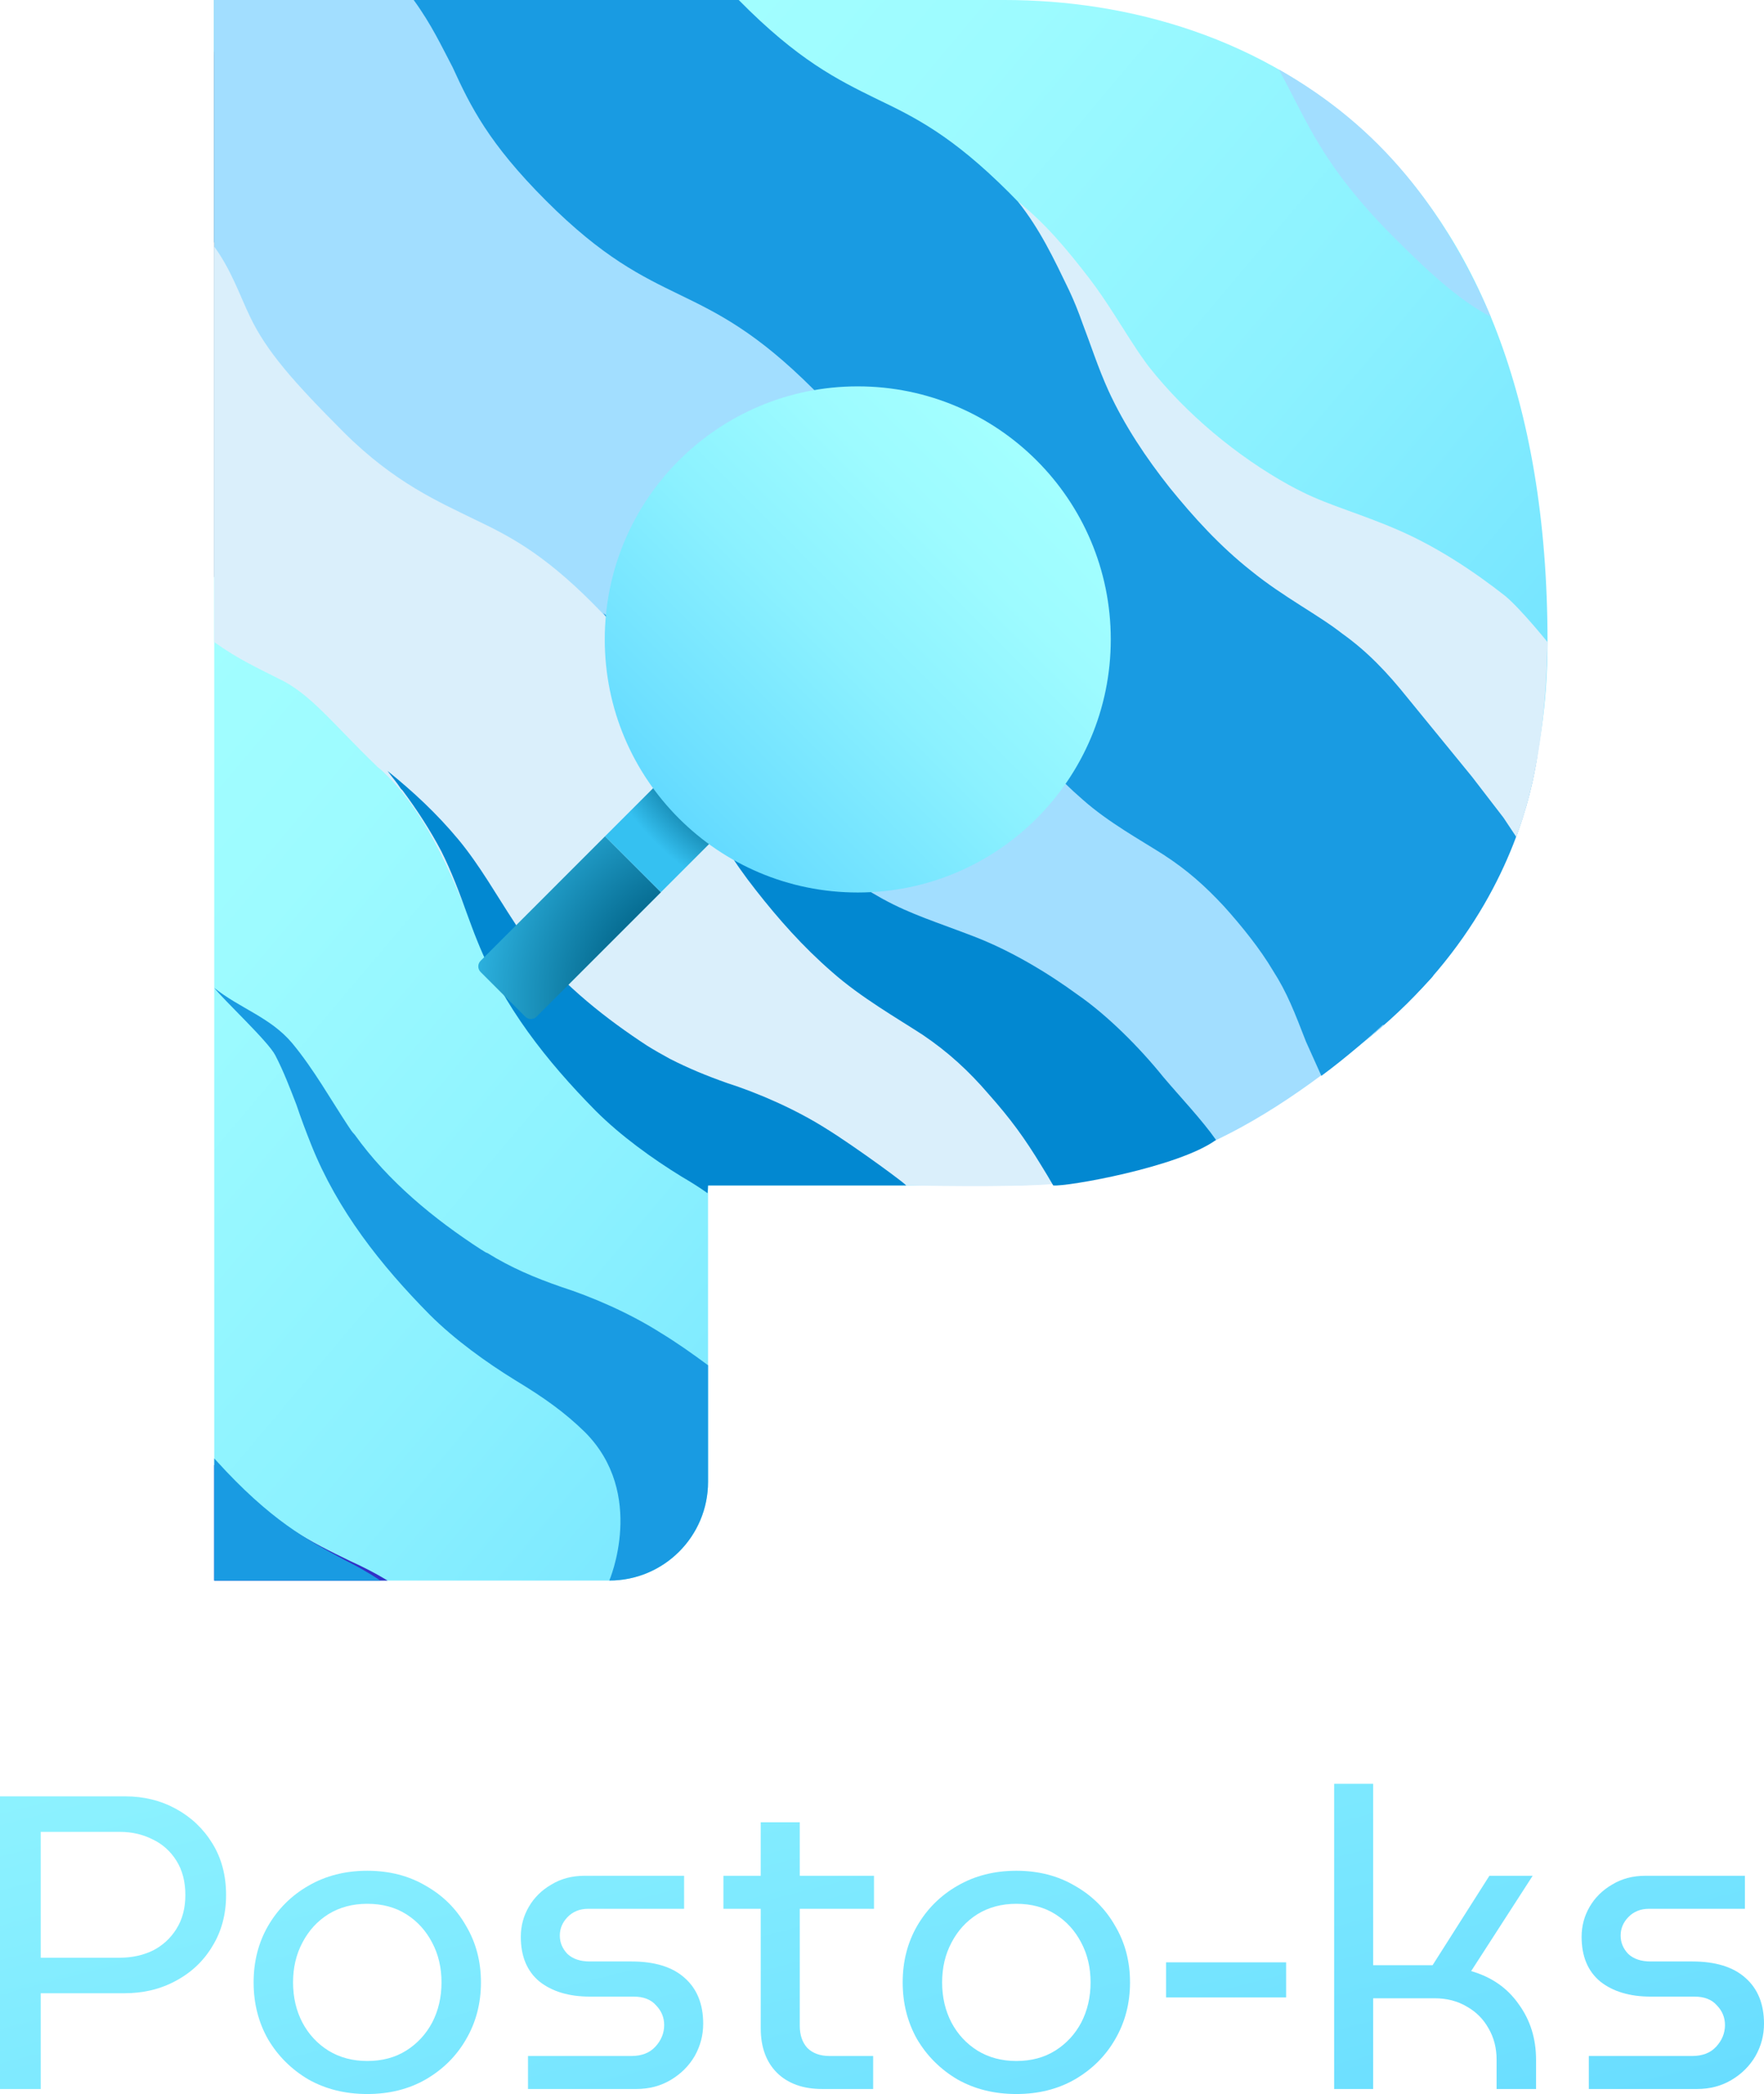 <svg width="91" height="108" viewBox="0 0 91 108" fill="none" xmlns="http://www.w3.org/2000/svg">
<path d="M0 107.741V92.647H6.455C7.418 92.647 8.293 92.862 9.081 93.294C9.868 93.725 10.496 94.322 10.962 95.084C11.429 95.846 11.663 96.73 11.663 97.736C11.663 98.728 11.429 99.605 10.962 100.367C10.51 101.128 9.883 101.725 9.081 102.156C8.293 102.588 7.403 102.803 6.411 102.803H2.101V107.741H0ZM2.101 100.97H6.17C6.798 100.97 7.367 100.848 7.877 100.604C8.388 100.345 8.796 99.971 9.102 99.483C9.409 98.994 9.562 98.412 9.562 97.736C9.562 97.046 9.409 96.456 9.102 95.968C8.796 95.479 8.388 95.112 7.877 94.868C7.367 94.609 6.805 94.48 6.192 94.48H2.101V100.97Z" fill="url(#paint0_linear)"/>
<path d="M18.947 108C17.809 108 16.795 107.748 15.905 107.245C15.03 106.728 14.337 106.038 13.827 105.175C13.331 104.298 13.083 103.321 13.083 102.243C13.083 101.164 13.331 100.194 13.827 99.332C14.337 98.455 15.03 97.765 15.905 97.261C16.795 96.744 17.809 96.485 18.947 96.485C20.085 96.485 21.091 96.744 21.966 97.261C22.856 97.765 23.549 98.455 24.045 99.332C24.556 100.194 24.811 101.164 24.811 102.243C24.811 103.321 24.556 104.298 24.045 105.175C23.549 106.038 22.856 106.728 21.966 107.245C21.091 107.748 20.085 108 18.947 108ZM18.947 106.296C19.72 106.296 20.391 106.117 20.96 105.757C21.529 105.398 21.974 104.916 22.295 104.313C22.616 103.695 22.776 103.004 22.776 102.243C22.776 101.481 22.616 100.798 22.295 100.194C21.974 99.576 21.529 99.087 20.96 98.728C20.391 98.368 19.72 98.189 18.947 98.189C18.188 98.189 17.517 98.368 16.934 98.728C16.365 99.087 15.92 99.576 15.599 100.194C15.278 100.798 15.118 101.481 15.118 102.243C15.118 103.004 15.278 103.695 15.599 104.313C15.92 104.916 16.365 105.398 16.934 105.757C17.517 106.117 18.188 106.296 18.947 106.296Z" fill="url(#paint1_linear)"/>
<path d="M27.239 107.741V106.038H32.578C33.103 106.038 33.512 105.88 33.804 105.563C34.11 105.233 34.263 104.859 34.263 104.442C34.263 104.054 34.124 103.716 33.847 103.429C33.585 103.127 33.198 102.976 32.688 102.976H30.434C29.354 102.976 28.486 102.717 27.83 102.199C27.188 101.668 26.867 100.898 26.867 99.892C26.867 99.332 27.006 98.814 27.283 98.34C27.56 97.865 27.947 97.484 28.443 97.197C28.939 96.895 29.508 96.744 30.149 96.744H35.291V98.447H30.346C29.909 98.447 29.551 98.591 29.274 98.879C29.012 99.152 28.88 99.468 28.88 99.828C28.88 100.187 29.012 100.503 29.274 100.776C29.551 101.035 29.938 101.164 30.434 101.164H32.578C33.774 101.164 34.686 101.445 35.313 102.005C35.955 102.566 36.276 103.357 36.276 104.377C36.276 104.967 36.13 105.52 35.839 106.038C35.547 106.541 35.138 106.951 34.613 107.267C34.088 107.583 33.49 107.741 32.819 107.741H27.239Z" fill="url(#paint2_linear)"/>
<path d="M42.418 107.741C41.426 107.741 40.646 107.461 40.077 106.9C39.522 106.34 39.245 105.578 39.245 104.615V98.447H37.32V96.744H39.245V93.984H41.258V96.744H45.087V98.447H41.258V104.485C41.258 104.96 41.39 105.341 41.652 105.628C41.929 105.901 42.309 106.038 42.79 106.038H45.044V107.741H42.418Z" fill="url(#paint3_linear)"/>
<path d="M52.431 108C51.293 108 50.279 107.748 49.389 107.245C48.514 106.728 47.821 106.038 47.311 105.175C46.815 104.298 46.567 103.321 46.567 102.243C46.567 101.164 46.815 100.194 47.311 99.332C47.821 98.455 48.514 97.765 49.389 97.261C50.279 96.744 51.293 96.485 52.431 96.485C53.569 96.485 54.575 96.744 55.45 97.261C56.34 97.765 57.033 98.455 57.529 99.332C58.04 100.194 58.295 101.164 58.295 102.243C58.295 103.321 58.04 104.298 57.529 105.175C57.033 106.038 56.34 106.728 55.45 107.245C54.575 107.748 53.569 108 52.431 108ZM52.431 106.296C53.204 106.296 53.875 106.117 54.444 105.757C55.013 105.398 55.458 104.916 55.779 104.313C56.099 103.695 56.26 103.004 56.26 102.243C56.26 101.481 56.099 100.798 55.779 100.194C55.458 99.576 55.013 99.087 54.444 98.728C53.875 98.368 53.204 98.189 52.431 98.189C51.672 98.189 51.001 98.368 50.418 98.728C49.849 99.087 49.404 99.576 49.083 100.194C48.762 100.798 48.602 101.481 48.602 102.243C48.602 103.004 48.762 103.695 49.083 104.313C49.404 104.916 49.849 105.398 50.418 105.757C51.001 106.117 51.672 106.296 52.431 106.296Z" fill="url(#paint4_linear)"/>
<path d="M60.154 103.019V101.208H66.347V103.019H60.154Z" fill="url(#paint5_linear)"/>
<path d="M68.825 107.741V92H70.838V101.358H73.902L76.834 96.744H79.066L75.893 101.66C76.943 101.962 77.76 102.53 78.344 103.364C78.942 104.183 79.241 105.139 79.241 106.232V107.741H77.206V106.232C77.206 105.628 77.067 105.089 76.79 104.615C76.527 104.14 76.156 103.766 75.674 103.493C75.193 103.206 74.638 103.062 74.011 103.062H70.838V107.741H68.825Z" fill="url(#paint6_linear)"/>
<path d="M81.963 107.741V106.038H87.302C87.827 106.038 88.236 105.88 88.528 105.563C88.834 105.233 88.987 104.859 88.987 104.442C88.987 104.054 88.848 103.716 88.571 103.429C88.309 103.127 87.922 102.976 87.412 102.976H85.158C84.078 102.976 83.21 102.717 82.554 102.199C81.912 101.668 81.591 100.898 81.591 99.892C81.591 99.332 81.73 98.814 82.007 98.34C82.284 97.865 82.671 97.484 83.167 97.197C83.663 96.895 84.231 96.744 84.873 96.744H90.015V98.447H85.07C84.633 98.447 84.275 98.591 83.998 98.879C83.736 99.152 83.604 99.468 83.604 99.828C83.604 100.187 83.736 100.503 83.998 100.776C84.275 101.035 84.662 101.164 85.158 101.164H87.302C88.498 101.164 89.41 101.445 90.037 102.005C90.679 102.566 91 103.357 91 104.377C91 104.967 90.854 105.52 90.562 106.038C90.271 106.541 89.862 106.951 89.337 107.267C88.812 107.583 88.214 107.741 87.543 107.741H81.963Z" fill="url(#paint7_linear)"/>
<path d="M70.831 51.499C70.257 52.072 69.656 52.617 69.024 53.163C68.538 53.563 68.021 53.965 67.506 54.337C66.933 54.767 66.36 55.167 65.759 55.539C65.443 55.769 65.071 55.97 64.727 56.141C64.268 56.426 63.838 56.686 63.351 56.915L63.007 57.088C61.678 57.753 60.294 58.311 58.875 58.757C58.43 58.897 57.976 59.035 57.505 59.152C56.702 59.381 55.872 59.582 55.011 59.725C53.291 60.041 51.544 60.183 49.738 60.183H39.693C39.298 59.931 38.883 59.661 38.486 59.406C37.678 57.626 36.937 55.972 34.894 53.649C34.522 53.191 34.035 52.676 33.49 52.131C31.169 49.81 29.45 48.72 27.845 47.889C27.415 47.66 26.986 47.459 26.556 47.258C25.868 46.914 25.18 46.598 24.434 46.167C23.086 45.393 21.596 44.305 19.706 42.412C16.753 39.46 15.808 37.483 14.805 35.506C14.005 33.789 13.174 32.098 11.052 29.749V2.866C11.052 1.284 12.336 0 13.918 0H21.341C22.258 1.261 22.776 2.379 23.349 3.467C24.266 5.474 25.211 7.393 28.163 10.345C31.116 13.298 33.093 14.243 35.098 15.218C37.046 16.163 39.023 17.139 41.948 20.061C44.9 23.014 45.845 24.99 46.849 26.967C47.766 28.975 48.711 30.893 51.664 33.845C54.616 36.798 56.593 37.743 58.598 38.719C60.547 39.664 62.523 40.639 65.448 43.561C68.4 46.514 69.345 48.491 70.349 50.467C70.487 50.811 70.66 51.155 70.831 51.499Z" fill="#F2494C"/>
<path d="M11.052 0V81.518H31.432C34.247 81.518 36.527 79.238 36.527 76.423V61.139H51.811C51.811 61.139 79.833 58.591 79.833 33.117C79.833 7.642 64.549 0 51.811 0H11.052Z" fill="url(#paint8_linear)"/>
<path d="M19.994 81.518H11.052V75.557L11.139 75.644C14.091 78.596 16.068 79.541 18.073 80.514C18.705 80.802 19.334 81.116 19.994 81.518Z" fill="#3231C7"/>
<path d="M79.405 38.339C79.232 38.94 78.511 52.969 59.759 59.31C58.557 58.566 54.986 57.404 53.352 55.769C50.4 52.816 49.427 50.839 48.451 48.862C47.85 47.63 47.249 46.397 46.187 44.937C45.527 44.078 44.696 43.103 43.606 42.015C41.456 39.865 39.823 38.777 38.333 37.975C37.788 37.659 37.245 37.373 36.7 37.116C36.3 36.915 35.898 36.744 35.498 36.515C33.893 35.685 32.173 34.594 29.852 32.274C26.9 29.321 25.927 27.344 24.951 25.367C24.006 23.391 23.03 21.442 20.108 18.517C17.156 15.565 15.179 14.592 13.202 13.616C12.486 13.3 11.799 12.956 11.052 12.498V0H38.106H38.109C41.171 3.105 43.193 4.104 45.214 5.097C47.19 6.043 49.111 6.988 52.063 9.94C55.016 12.893 55.989 14.841 56.937 16.818C57.913 18.795 58.858 20.744 61.81 23.696C64.763 26.649 66.767 27.622 68.747 28.598C70.695 29.571 72.672 30.518 75.569 33.44C77.169 35.05 78.661 37.165 79.405 38.339Z" fill="#199BE2"/>
<path d="M71.373 52.885C64.414 58.838 59.212 61.139 51.811 61.139C46.329 61.139 39.647 60.914 39.446 60.892C38.639 59.111 36.939 55.975 34.896 53.649C34.524 53.191 34.038 52.676 33.493 52.131C31.172 49.81 29.452 48.72 27.848 47.889C27.417 47.66 26.989 47.459 26.558 47.258C25.871 46.914 25.183 46.598 24.436 46.167C23.089 45.393 23.175 42.145 21.283 40.252C18.33 37.3 16.677 35.295 15.673 33.316C14.873 31.599 13.174 32.098 11.052 29.749V0H21.341C22.259 1.261 22.776 2.379 23.349 3.467C24.266 5.474 25.211 7.393 28.163 10.345C31.116 13.298 33.093 14.243 35.098 15.218C37.046 16.163 39.023 17.139 41.948 20.061C44.9 23.014 45.845 24.99 46.849 26.967C47.766 28.975 48.711 30.893 51.664 33.845C54.616 36.798 56.593 37.743 58.598 38.719C60.547 39.664 62.523 40.639 65.448 43.561C68.4 46.514 69.345 48.491 70.349 50.467C70.487 50.811 71.203 52.541 71.373 52.885Z" fill="#A2DEFF"/>
<path d="M36.527 70.414V74.513V76.423C36.527 79.238 34.247 81.518 31.432 81.518C31.432 81.518 33.358 77.045 30.166 73.853C29.134 72.849 28.102 72.106 26.584 71.188C25.094 70.271 23.461 69.097 22.169 67.808C19.619 65.227 17.411 62.42 16.066 59.068C15.78 58.352 15.521 57.664 15.291 56.976C14.947 56.087 14.631 55.257 14.201 54.426C13.829 53.705 11.569 51.609 11.052 50.949C12.369 52.009 13.972 52.475 15.09 53.822C16.18 55.139 17.067 56.716 17.956 58.064C18.07 58.237 18.157 58.38 18.3 58.523C20.019 60.93 22.399 62.879 24.834 64.456C24.949 64.514 25.035 64.598 25.15 64.629C26.352 65.373 27.557 65.89 28.961 66.376C30.479 66.863 32.428 67.693 34.061 68.728C34.95 69.268 35.752 69.841 36.527 70.414Z" fill="#199BE2"/>
<path d="M79.833 33.117C79.805 33.718 79.833 39.019 78.216 43.159L77.561 42.173L75.928 40.051L72.604 35.983C71.572 34.694 70.54 33.603 69.251 32.686C68.018 31.713 66.212 30.796 64.551 29.448C62.918 28.159 61.571 26.669 60.338 25.148C59.135 23.63 58.017 21.966 57.187 20.16C56.641 18.958 56.27 17.781 55.839 16.663C55.638 16.09 55.408 15.516 55.151 14.971C54.377 13.366 53.651 11.82 52.504 10.386C53.939 11.532 55.008 12.821 56.183 14.342C57.128 15.575 57.902 16.923 58.705 18.125C58.906 18.41 59.077 18.67 59.278 18.927C61.199 21.363 63.835 23.541 66.472 25.003C66.729 25.146 66.959 25.26 67.188 25.375C68.622 26.091 70.283 26.521 72.232 27.382C74.181 28.241 76.043 29.474 77.648 30.735C78.45 31.4 79.833 33.117 79.833 33.117Z" fill="#DAEFFB"/>
<path d="M73.941 50.317C73.61 50.75 70.668 53.652 68.166 55.488L67.376 53.731C66.79 52.228 66.408 51.209 65.67 50.062C65.007 48.941 64.065 47.77 63.148 46.751C62.18 45.706 61.237 44.866 60.014 44.076C58.817 43.312 57.187 42.42 55.862 41.248C54.537 40.102 53.442 38.854 52.423 37.554C51.404 36.255 50.461 34.829 49.799 33.275C49.442 32.383 49.137 31.517 48.831 30.702C48.602 30.09 48.051 29.385 47.746 28.799C47.058 27.423 46.658 25.966 45.665 24.743C46.887 25.737 47.837 27.135 48.831 28.409C49.672 29.479 50.385 30.727 51.073 31.823C51.2 32.026 51.302 32.205 51.429 32.383C53.111 34.752 55.582 36.79 58.027 38.217C58.155 38.293 58.282 38.37 58.435 38.421C59.53 39.007 60.702 39.389 62.129 39.949C63.734 40.56 65.389 41.477 66.816 42.522C68.217 43.592 69.516 44.662 70.79 46.012C71.936 47.184 73.177 49.069 73.941 50.317Z" fill="#199BE2"/>
<path d="M50.331 54.426C47.733 51.828 46.001 50.962 44.243 50.121C42.485 49.255 42.09 47.515 39.466 44.891C36.868 42.293 35.069 38.263 34.229 36.502C33.363 34.745 33.169 33.705 30.545 31.081C27.947 28.483 26.215 27.617 24.457 26.776C22.699 25.91 20.353 24.912 17.729 22.288C15.131 19.689 13.75 18.112 12.909 16.355C12.4 15.31 11.944 13.94 11.052 12.717V33.117C12.3 34.008 13.291 34.449 14.336 34.984C15.992 35.748 17.115 37.274 19.408 39.49L19.484 39.567C19.637 39.669 19.816 39.847 19.994 40.026C22.618 42.649 23.914 46.909 24.78 48.692C25.621 50.424 26.487 52.182 29.086 54.78C31.709 57.404 33.467 58.245 35.225 59.136C35.913 59.442 36.557 60.576 37.27 60.983C37.27 60.983 40.073 61.149 44.169 61.136C44.966 61.134 46.717 61.136 46.717 61.136C46.717 61.136 52.234 61.261 54.356 61.062C53.643 59.817 52.089 56.184 50.331 54.426Z" fill="#DAEFFB"/>
<path d="M46.716 61.139H36.527L36.501 61.539C36.101 61.253 35.643 60.965 35.154 60.68C33.663 59.763 32.03 58.589 30.739 57.3C28.189 54.719 25.98 51.912 24.635 48.559C24.434 48.073 24.263 47.586 24.09 47.125C23.69 46.007 23.288 44.947 22.773 43.915C22.2 42.825 21.512 41.765 20.766 40.764L20.679 40.678C20.478 40.362 20.221 40.076 19.991 39.761C21.308 40.82 22.541 41.967 23.66 43.314C24.75 44.631 25.636 46.208 26.525 47.556C26.811 48.014 27.157 48.445 27.498 48.845C29.162 50.88 31.253 52.541 33.404 53.945C33.775 54.174 34.178 54.403 34.55 54.605C35.495 55.091 36.471 55.493 37.53 55.865C39.049 56.352 40.997 57.182 42.63 58.217C44.067 59.103 47.073 61.299 46.716 61.139Z" fill="#0288D1"/>
<path d="M62.73 58.792C60.812 60.196 55.001 61.218 54.333 61.139C54.132 60.795 53.931 60.451 53.732 60.135C52.843 58.673 52.127 57.7 51.009 56.439C49.977 55.236 48.917 54.261 47.598 53.371C46.281 52.513 44.416 51.451 42.926 50.134C41.408 48.817 40.147 47.383 39 45.92C37.826 44.43 36.766 42.769 36.02 41.019C35.561 39.959 35.217 38.928 34.817 37.924C34.588 37.292 34.331 36.663 34.015 36.062C33.271 34.485 32.239 33.023 31.121 31.619C32.525 32.737 33.844 33.998 34.991 35.43C36.022 36.691 36.825 38.153 37.655 39.386C37.77 39.559 37.885 39.73 37.999 39.901C39.976 42.537 42.758 44.802 45.509 46.348C45.537 46.348 45.537 46.376 45.565 46.376C46.969 47.151 48.375 47.579 50.237 48.297C52.099 49.013 53.992 50.131 55.597 51.306C57.174 52.396 58.835 54.085 60.012 55.547C60.837 56.525 62.011 57.761 62.73 58.792Z" fill="#0288D1"/>
<path d="M76.909 16.342C74.463 10.75 71.228 6.555 65.968 3.582C67.458 6.274 68.148 8.483 71.959 12.294C74.051 14.388 75.447 15.568 76.909 16.342Z" fill="#A2DEFF"/>
<path d="M19.622 81.518H11.052V75.216L11.134 75.308C13.961 78.428 15.857 79.427 17.78 80.458C18.386 80.762 18.99 81.093 19.622 81.518Z" fill="#199BE2"/>
<g filter="url(#filter0_d)">
<path d="M31.212 37.133L34.097 40.018L27.677 46.438C27.518 46.597 27.259 46.597 27.1 46.438L24.793 44.131C24.634 43.972 24.634 43.713 24.793 43.554L31.212 37.133Z" fill="url(#paint9_radial)"/>
<path d="M34.787 33.558L37.671 36.442L34.096 40.017L31.212 37.133L34.787 33.558Z" fill="url(#paint10_radial)"/>
<path d="M44.25 40.031C37.042 40.031 31.198 34.187 31.198 26.979C31.198 19.771 37.042 13.927 44.25 13.927C51.459 13.927 57.302 19.771 57.302 26.979C57.302 34.187 51.459 40.031 44.25 40.031Z" fill="url(#paint11_linear)"/>
</g>
<defs>
<filter id="filter0_d" x="17.674" y="12.927" width="46.629" height="46.63" filterUnits="userSpaceOnUse" color-interpolation-filters="sRGB">
<feFlood flood-opacity="0" result="BackgroundImageFix"/>
<feColorMatrix in="SourceAlpha" type="matrix" values="0 0 0 0 0 0 0 0 0 0 0 0 0 0 0 0 0 0 127 0"/>
<feOffset dy="6"/>
<feGaussianBlur stdDeviation="3.5"/>
<feColorMatrix type="matrix" values="0 0 0 0 0 0 0 0 0 0 0 0 0 0 0 0 0 0 0.25 0"/>
<feBlend mode="normal" in2="BackgroundImageFix" result="effect1_dropShadow"/>
<feBlend mode="normal" in="SourceGraphic" in2="effect1_dropShadow" result="shape"/>
</filter>
<linearGradient id="paint0_linear" x1="-46.063" y1="61.551" x2="-25.453" y2="141.496" gradientUnits="userSpaceOnUse">
<stop stop-color="#A3FFFF"/>
<stop offset="0.223" stop-color="#9DFBFF"/>
<stop offset="0.53" stop-color="#8BF1FF"/>
<stop offset="0.885" stop-color="#6EE0FF"/>
<stop offset="1" stop-color="#63DAFF"/>
</linearGradient>
<linearGradient id="paint1_linear" x1="-46.063" y1="61.551" x2="-25.453" y2="141.496" gradientUnits="userSpaceOnUse">
<stop stop-color="#A3FFFF"/>
<stop offset="0.223" stop-color="#9DFBFF"/>
<stop offset="0.53" stop-color="#8BF1FF"/>
<stop offset="0.885" stop-color="#6EE0FF"/>
<stop offset="1" stop-color="#63DAFF"/>
</linearGradient>
<linearGradient id="paint2_linear" x1="-46.063" y1="61.551" x2="-25.453" y2="141.496" gradientUnits="userSpaceOnUse">
<stop stop-color="#A3FFFF"/>
<stop offset="0.223" stop-color="#9DFBFF"/>
<stop offset="0.53" stop-color="#8BF1FF"/>
<stop offset="0.885" stop-color="#6EE0FF"/>
<stop offset="1" stop-color="#63DAFF"/>
</linearGradient>
<linearGradient id="paint3_linear" x1="-46.063" y1="61.551" x2="-25.453" y2="141.496" gradientUnits="userSpaceOnUse">
<stop stop-color="#A3FFFF"/>
<stop offset="0.223" stop-color="#9DFBFF"/>
<stop offset="0.53" stop-color="#8BF1FF"/>
<stop offset="0.885" stop-color="#6EE0FF"/>
<stop offset="1" stop-color="#63DAFF"/>
</linearGradient>
<linearGradient id="paint4_linear" x1="-46.063" y1="61.551" x2="-25.453" y2="141.496" gradientUnits="userSpaceOnUse">
<stop stop-color="#A3FFFF"/>
<stop offset="0.223" stop-color="#9DFBFF"/>
<stop offset="0.53" stop-color="#8BF1FF"/>
<stop offset="0.885" stop-color="#6EE0FF"/>
<stop offset="1" stop-color="#63DAFF"/>
</linearGradient>
<linearGradient id="paint5_linear" x1="-46.063" y1="61.551" x2="-25.453" y2="141.496" gradientUnits="userSpaceOnUse">
<stop stop-color="#A3FFFF"/>
<stop offset="0.223" stop-color="#9DFBFF"/>
<stop offset="0.53" stop-color="#8BF1FF"/>
<stop offset="0.885" stop-color="#6EE0FF"/>
<stop offset="1" stop-color="#63DAFF"/>
</linearGradient>
<linearGradient id="paint6_linear" x1="-46.063" y1="61.551" x2="-25.453" y2="141.496" gradientUnits="userSpaceOnUse">
<stop stop-color="#A3FFFF"/>
<stop offset="0.223" stop-color="#9DFBFF"/>
<stop offset="0.53" stop-color="#8BF1FF"/>
<stop offset="0.885" stop-color="#6EE0FF"/>
<stop offset="1" stop-color="#63DAFF"/>
</linearGradient>
<linearGradient id="paint7_linear" x1="-46.063" y1="61.551" x2="-25.453" y2="141.496" gradientUnits="userSpaceOnUse">
<stop stop-color="#A3FFFF"/>
<stop offset="0.223" stop-color="#9DFBFF"/>
<stop offset="0.53" stop-color="#8BF1FF"/>
<stop offset="0.885" stop-color="#6EE0FF"/>
<stop offset="1" stop-color="#63DAFF"/>
</linearGradient>
<linearGradient id="paint8_linear" x1="21.608" y1="12.511" x2="77.927" y2="60.03" gradientUnits="userSpaceOnUse">
<stop stop-color="#A3FFFF"/>
<stop offset="0.223" stop-color="#9DFBFF"/>
<stop offset="0.53" stop-color="#8BF1FF"/>
<stop offset="0.885" stop-color="#6EE0FF"/>
<stop offset="1" stop-color="#63DAFF"/>
</linearGradient>
<radialGradient id="paint9_radial" cx="0" cy="0" r="1" gradientUnits="userSpaceOnUse" gradientTransform="translate(36.702 45.453) rotate(-135.751) scale(20.503 20.505)">
<stop offset="0.222" stop-color="#006185"/>
<stop offset="0.67" stop-color="#35C1F1"/>
</radialGradient>
<radialGradient id="paint10_radial" cx="0" cy="0" r="1" gradientUnits="userSpaceOnUse" gradientTransform="translate(44.231 27.057) rotate(180) scale(15.992)">
<stop offset="0.693" stop-color="#006185"/>
<stop offset="0.921" stop-color="#35C1F1"/>
</radialGradient>
<linearGradient id="paint11_linear" x1="53.296" y1="17.933" x2="35.001" y2="36.229" gradientUnits="userSpaceOnUse">
<stop stop-color="#A3FFFF"/>
<stop offset="0.223" stop-color="#9DFBFF"/>
<stop offset="0.53" stop-color="#8BF1FF"/>
<stop offset="0.885" stop-color="#6EE0FF"/>
<stop offset="1" stop-color="#63DAFF"/>
</linearGradient>
</defs>
</svg>
